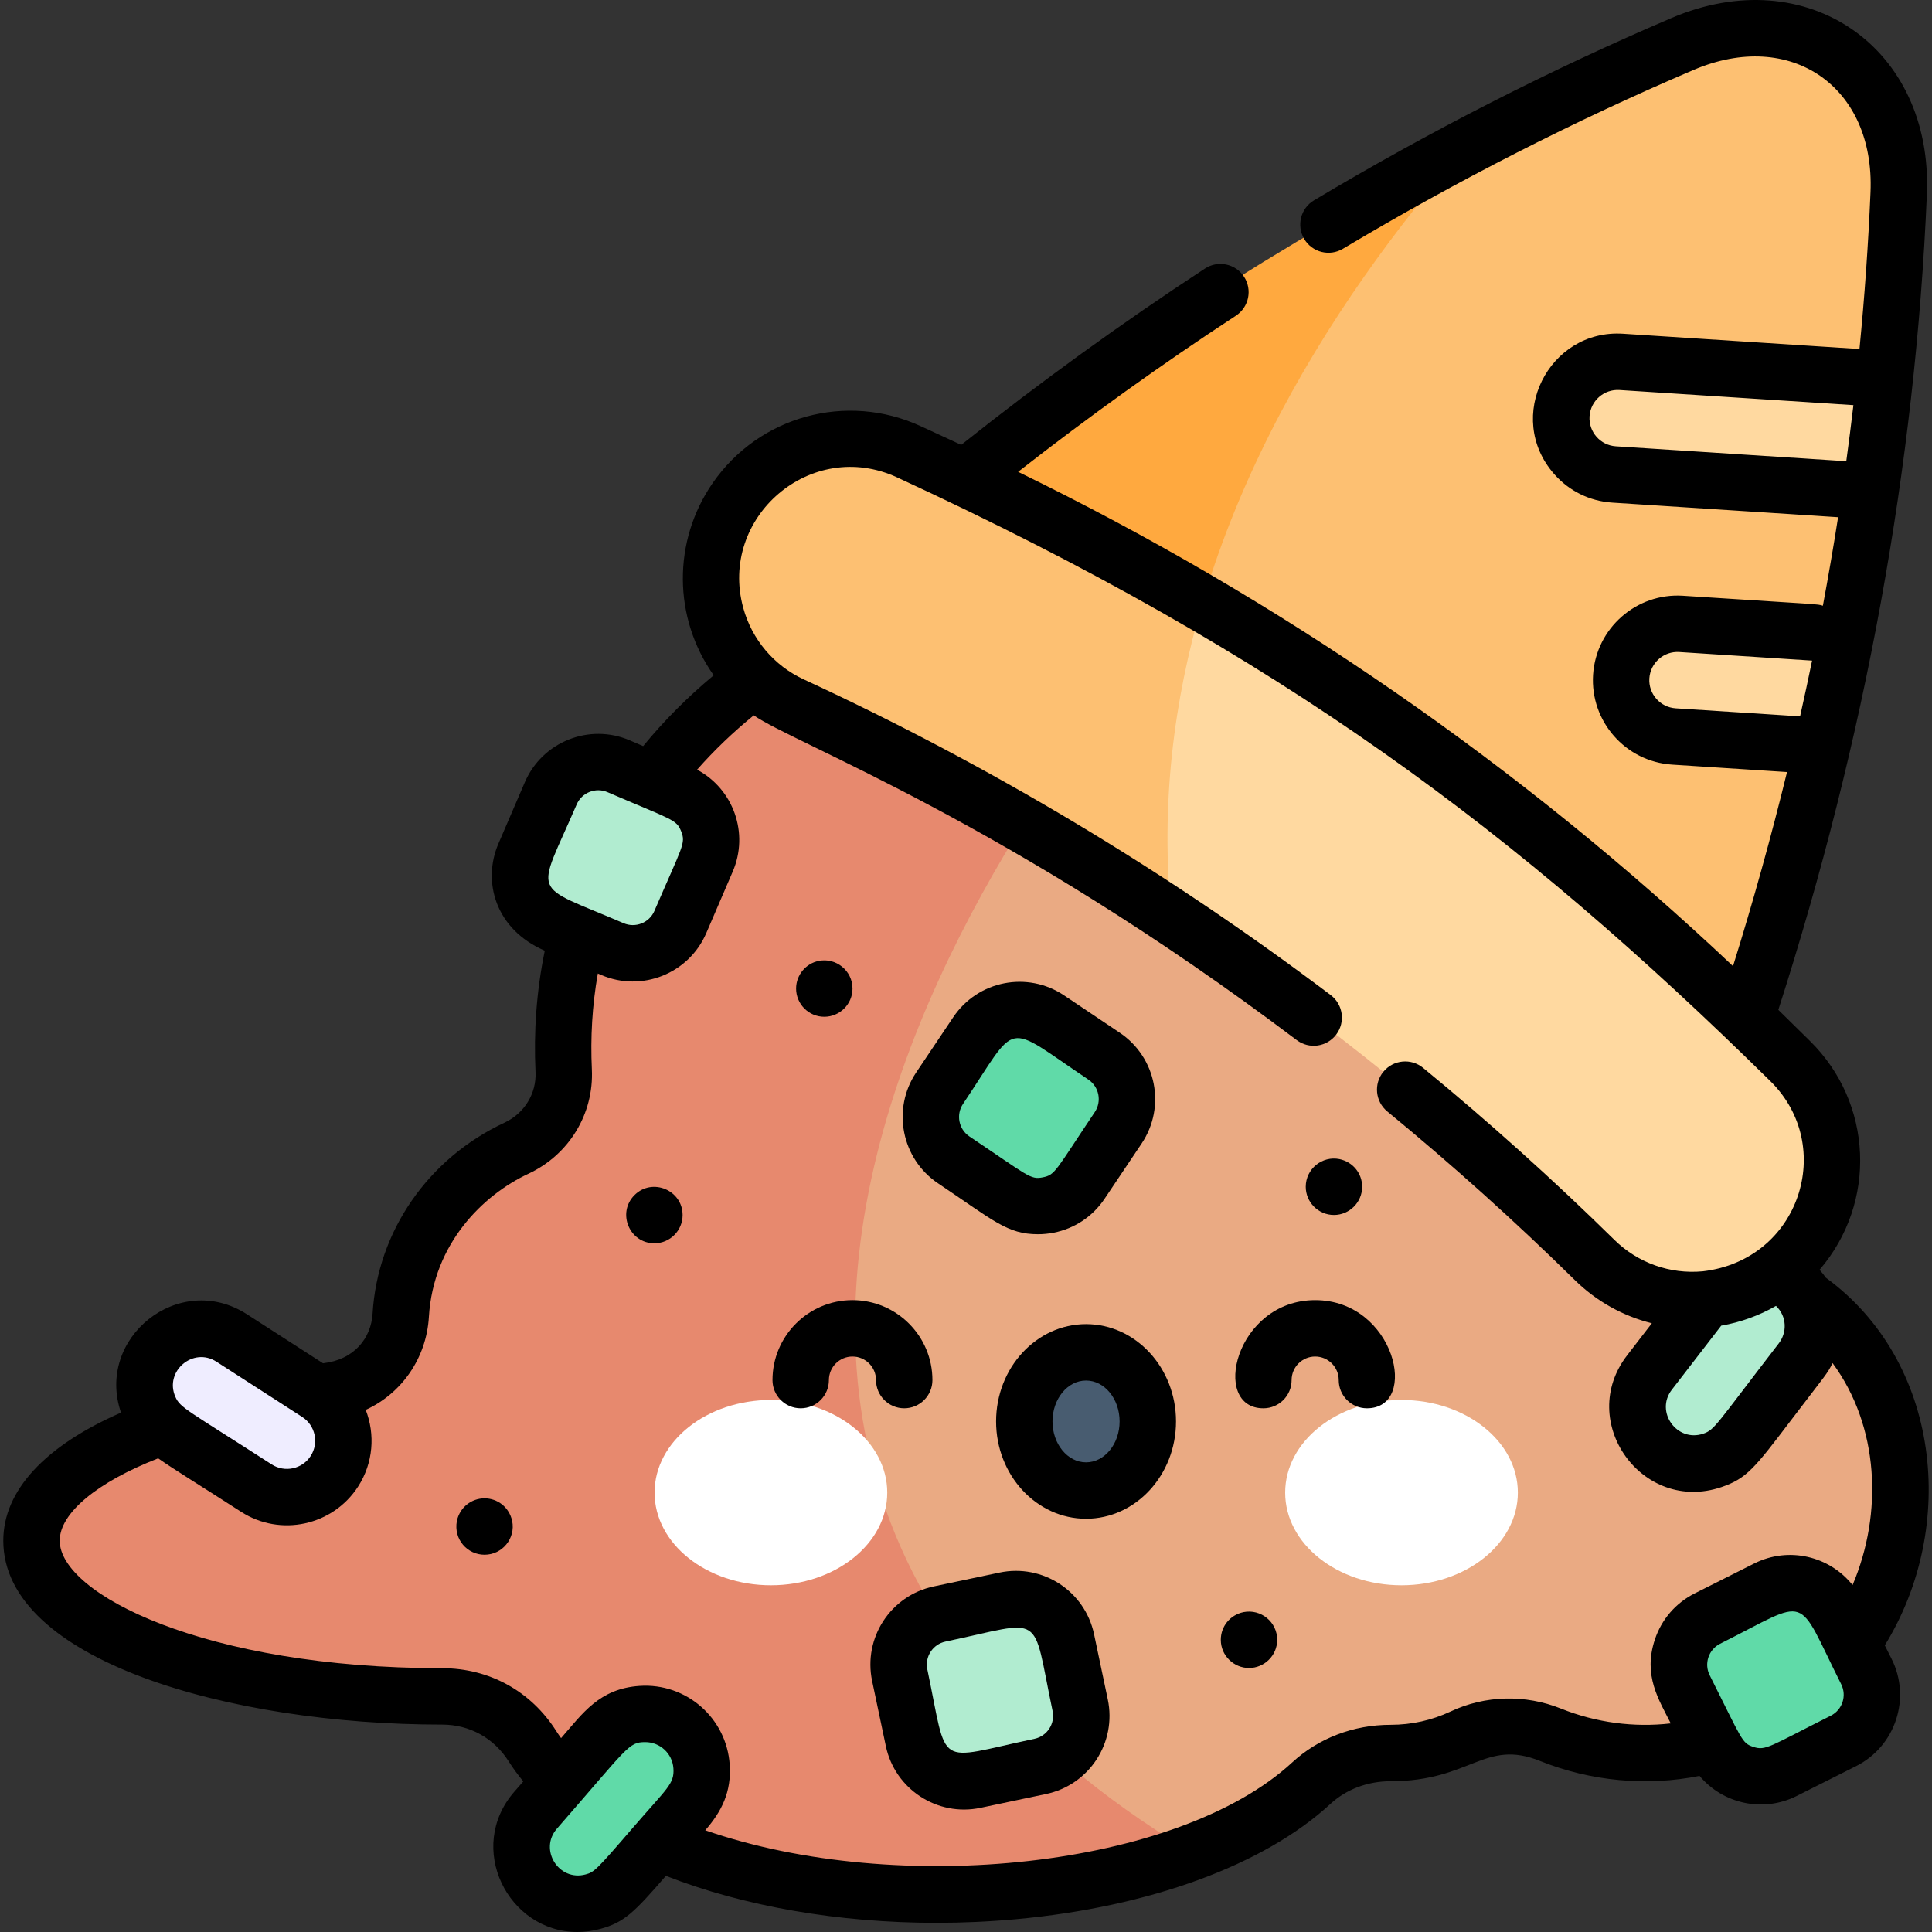 <svg id="Layer_1" enable-background="new 0 0 513.767 513.767" viewBox="0 0 513.767 513.767" xmlns="http://www.w3.org/2000/svg"><rect x="0" y="0" width="513.767" height="513.767" fill="#333333" stroke="none"/><g><g><path d="m505.344 396.039c.706 47.508-46.797 83.843-92.98 65.28-7.53-3.02-16.01-2.86-23.35.59-5.941 2.797-12.405 4.27-19.32 4.27-7.75-.01-15.28 2.79-20.98 8.04-7.83 7.24-18.74 13.52-31.84 18.4 0 0-.01 0-.03.01-163.257 42.896-217.361-249.328-5.12-326.75l-10.71-15.79c75.536 3.204 136.58 65.764 136.58 142.91 0 1.2-.01 2.39-.04 3.58-.45 17.87 10.31 33.99 27.01 40.37 19.3 7.36 40.25 23.57 40.78 59.09z" fill="#eaaa83"/><path d="m316.874 492.619c-18.83 7.04-42.2 11.2-67.51 11.2-50.5 0-93.26-16.57-107.71-39.43-5.017-7.94-13.528-13.27-24.06-13.27-60.3 0-109.18-18.54-109.18-41.41 0-18.94 33.52-34.91 79.28-39.84 10.39-1.12 18.28-9.69 18.91-20.11 1.28-21.27 14.87-37.01 30.76-44.41 8-3.74 12.99-11.81 12.58-20.63-4.021-85.316 78.761-141.961 158.78-134.08l3 15.24s-193.16 207.65 5.15 326.74z" fill="#e7896e"/><path d="m455.373 388.358c-14.015 4.737-25.728-11.652-16.694-23.367l16.577-21.498c5.058-6.56 14.477-7.778 21.038-2.718 6.56 5.058 7.777 14.478 2.718 21.038-17.188 22.291-17.936 24.618-23.639 26.545z" fill="#b1ecd0"/><path d="m504.954 51.429c-2.127 49.643-9.116 99.136-20.47 147.51-5.38 22.99-13.63 52.08-21.04 75l-136.84-35.85-15.98-23.19c-42.4-92.72 77.67-174.75 79.26-175.84.01-.01.02-.01.02-.01 19.34-10.11 38.66-19.3 57.57-27.36 30.93-13.2 58.9 6.14 57.48 39.74z" fill="#fdc072"/><path d="m389.904 39.049c-36.26 41.4-76.48 103.22-79.28 175.85l-59.32-86.09c42.23-33.71 90.47-64.6 138.6-89.76z" fill="#ffa93f"/><g fill="#ffd9a0"><path d="m501.344 99.889c-1.06 9.99-2.32 20-3.77 30.01-4.008.326-.076.336-68.1-3.09-8.27-.42-14.64-7.46-14.23-15.74.42-8.27 7.47-14.64 15.74-14.22 70.293 3.534 59.904 3.225 70.36 3.04z"/><path d="m490.914 169.029c-1.95 9.97-4.09 19.94-6.43 29.91-7.599-1.275-.331-.581-39.32-3.1-8.26-.53-14.53-7.67-14-15.93.53-8.27 7.67-14.54 15.94-14 41.111 2.653 32.521 2.001 43.81 3.12z"/><path d="m480.604 329.709c-13.1 18.949-40.085 21.492-56.52 5.35-31.06-30.55-64.64-58.3-100.34-82.99-4.05-2.8-8.12-5.56-12.22-8.26-50.13-68.83 8.25-83.55 8.25-83.55 63.947 37.601 109.45 75.794 156.33 121.91 12.86 12.65 14.75 32.71 4.5 47.54z"/></g><path d="m311.524 243.809c-32.08-21.29-65.78-40.11-100.85-56.31-13.75-6.35-21.55-19.85-21.55-33.74 0-20.266 16.509-37.03 37.13-37.03 9.869 0 15.234 3.283 27.24 8.83 22.69 10.48 44.81 22.06 66.28 34.7-7.67 25.99-11.25 54.03-8.25 83.55z" fill="#fdc072"/><ellipse cx="205.004" cy="396.924" fill="#fff" rx="30.938" ry="24.637"/><ellipse cx="372.697" cy="396.924" fill="#fff" rx="30.938" ry="24.637"/><ellipse cx="288.85" cy="377.994" fill="#485c70" rx="16.423" ry="18.377"/><path d="m162.905 252.385-16.253-6.99c-6.972-2.998-10.193-11.081-7.195-18.053l7.045-16.38c2.998-6.972 11.081-10.193 18.053-7.195l16.253 6.99c6.972 2.998 10.193 11.081 7.195 18.053l-7.045 16.38c-2.998 6.973-11.081 10.194-18.053 7.195z" fill="#b1ecd0"/><path d="m490.256 462.954-15.808 7.945c-6.781 3.408-15.041.674-18.449-6.107l-8.007-15.931c-3.408-6.781-.674-15.041 6.107-18.449l15.808-7.945c6.781-3.408 15.041-.674 18.449 6.107l8.007 15.932c3.409 6.78.675 15.04-6.107 18.448z" fill="#60daa8"/><path d="m283.647 436.143 3.645 17.313c1.563 7.427-3.19 14.715-10.616 16.278l-17.448 3.673c-7.427 1.563-14.715-3.19-16.278-10.616l-3.645-17.313c-1.563-7.427 3.19-14.715 10.616-16.278l17.448-3.673c7.427-1.564 14.715 3.189 16.278 10.616z" fill="#b1ecd0"/><path d="m297.396 299.92-9.854 14.694c-4.227 6.303-12.764 7.987-19.067 3.76l-14.809-9.931c-6.303-4.227-7.987-12.764-3.76-19.067l9.854-14.694c4.227-6.303 12.764-7.987 19.067-3.76l14.809 9.931c6.303 4.227 7.987 12.764 3.76 19.067z" fill="#60daa8"/><path d="m39.786 374.412c-5.903-13.565 9.438-26.62 21.875-18.608l22.821 14.703c6.963 4.486 8.972 13.769 4.485 20.734-4.487 6.964-13.769 8.972-20.734 4.485-23.663-15.246-26.045-15.795-28.447-21.314z" fill="#efedff"/><path d="m157.732 505.699c-14.276 3.878-24.973-13.191-15.246-24.337l17.851-20.453c5.447-6.241 14.923-6.885 21.165-1.437 6.241 5.447 6.885 14.923 1.437 21.165-18.51 21.207-19.398 23.484-25.207 25.062z" fill="#60daa8"/></g><g><path d="m288.807 352.119c-13.191 0-23.923 11.608-23.923 25.877s10.731 25.877 23.923 25.877 23.923-11.608 23.923-25.877-10.732-25.877-23.923-25.877zm0 36.754c-4.92 0-8.923-4.879-8.923-10.877s4.003-10.877 8.923-10.877 8.923 4.879 8.923 10.877-4.004 10.877-8.923 10.877z"/><path d="m240.456 374.501c4.143 0 7.5-3.358 7.5-7.5 0-11.726-9.539-21.265-21.265-21.265s-21.266 9.54-21.266 21.265c0 4.142 3.357 7.5 7.5 7.5s7.5-3.358 7.5-7.5c0-3.455 2.811-6.265 6.266-6.265 3.454 0 6.265 2.811 6.265 6.265 0 4.142 3.357 7.5 7.5 7.5z"/><path d="m349.736 345.736c-21.227 0-27.932 28.765-13.766 28.765 4.143 0 7.5-3.358 7.5-7.5 0-3.455 2.811-6.265 6.266-6.265 3.454 0 6.265 2.811 6.265 6.265 0 4.142 3.357 7.5 7.5 7.5 14.1 0 7.483-28.765-13.765-28.765z"/><path d="m501.214 437.542c19.528-31.67 14.735-75.614-15.678-97.774-.513-.734-1.071-1.431-1.666-2.096 15.393-17.941 14.137-44.432-2.549-60.846l-8.419-8.281c23.159-72.056 36.451-144.988 39.5-216.798 1.66-39.12-31.901-62.324-67.914-46.957-32.246 13.76-64.231 30.073-95.065 48.486-3.556 2.124-4.717 6.729-2.594 10.285 2.125 3.557 6.73 4.717 10.285 2.594 30.256-18.068 61.634-34.072 93.261-47.568 25.847-11.031 48.233 4.447 47.041 32.524-.589 13.861-1.572 27.767-2.936 41.702l-62.842-4.062c-19.798-1.29-31.639 22.183-18.354 37.304 3.967 4.516 9.455 7.216 15.453 7.603l60.058 3.881c-1.227 7.843-2.579 15.69-4.047 23.539-1.464-.484.01-.25-37.204-2.654-12.375-.804-23.104 8.621-23.905 21.003-.8 12.379 8.622 23.103 21.003 23.903l30.573 1.975c-4.212 17.231-9.005 34.445-14.363 51.615-56.456-53.322-120.286-97.456-190.112-131.449 18.85-14.73 38.292-28.672 57.907-41.508 3.467-2.269 4.438-6.917 2.169-10.383-2.27-3.466-6.917-4.437-10.382-2.169-22.017 14.408-43.815 30.183-64.825 46.89l-10.724-4.954c-19.732-9.115-43.02-2.755-55.377 15.12-10.667 15.427-10.546 35.8.284 51.114-6.939 5.769-13.222 12.066-18.762 18.827l-3.552-1.528c-10.762-4.627-23.279.363-27.906 11.122l-7.044 16.379c-4.266 9.918-.933 22.721 12.342 28.432-2.242 10.88-2.961 21.649-2.462 32.268.271 5.715-2.97 11-8.26 13.467-20.326 9.484-33.763 28.938-35.065 50.764-.394 6.508-4.849 12.277-13.184 13.215l-20.22-13.027c-18.077-11.647-40.344 6.322-33.496 26.155-20.269 8.845-31.307 20.754-31.307 34.049 0 31.769 60.116 48.91 116.68 48.91 7.331 0 13.789 3.567 17.724 9.793 1.144 1.805 2.44 3.58 3.878 5.315l-2.365 2.71c-13.027 14.927-1.701 37.334 16.744 37.334 2.013 0 4.066-.271 6.118-.828 6.301-1.712 8.962-4.317 17.42-14.103 20.813 8.152 46.024 12.494 71.963 12.493 7.005 0 14.067-.316 21.104-.959 35.558-3.246 66.036-14.411 83.626-30.639 4.226-3.906 9.914-6.057 16.019-6.057 21.364 0 24.982-11.336 39.74-5.388 13.541 5.426 28.403 6.785 42.428 3.97 6.251 7.464 16.932 9.812 25.819 5.346l15.809-7.945c10.465-5.26 14.7-18.053 9.44-28.518zm-56.639-67.969 13.142-17.047c5.173-.9 10.093-2.684 14.563-5.255 2.932 2.801 2.974 7.071.745 9.964-16.829 21.836-16.999 22.969-20.1 24.022-7 2.363-12.862-5.834-8.35-11.684zm-14.874-250.886c-4.145-.267-7.267-3.84-7.001-7.968.266-4.121 3.814-7.27 7.968-7.001l62.2 4.02c-.583 4.967-1.215 9.936-1.896 14.908zm15.905 69.672c-4.128-.267-7.269-3.841-7.002-7.967.268-4.128 3.839-7.272 7.969-7.002l35.305 2.281c-1.018 4.942-2.081 9.884-3.193 14.825zm-292.258 25.569c1.36-3.162 5.037-4.628 8.201-3.269 17.34 7.458 18.312 7.218 19.585 10.414 1.295 3.249.352 3.809-7.108 21.157-1.36 3.163-5.039 4.626-8.201 3.269-25.127-10.808-23.283-6.445-12.477-31.571zm-95.793 148.182 22.82 14.704c3.477 2.24 4.483 6.891 2.243 10.367-2.239 3.476-6.891 4.483-10.367 2.243-22.738-14.649-24.331-15.016-25.632-18.002-2.947-6.772 4.728-13.311 10.936-9.312zm98.168 136.353c-7.128 1.937-12.487-6.603-7.63-12.167 19.058-21.835 19.008-23.021 23.513-23.021 3.876 0 7.201 3 7.472 6.992.281 4.144-1.65 5.194-10.814 15.818-9.798 11.383-10.288 11.766-12.541 12.378zm259.396-44.096c-9.497-3.827-20.191-3.555-29.333.749-5.024 2.36-10.407 3.558-16.001 3.558-9.891 0-19.195 3.566-26.195 10.038-30.285 27.94-104.559 35.856-156.047 18.01 4.36-5.008 6.994-10.195 6.5-17.471-.843-12.407-11.567-21.767-23.974-20.923-10.695.726-15.114 7.295-20.866 13.886-.44-.606-.861-1.215-1.248-1.825-6.735-10.66-17.815-16.773-30.399-16.773-62.997 0-101.68-19.75-101.68-33.91 0-7.321 9.933-15.556 26.181-21.898 4.229 2.97 10.528 6.791 22.07 14.227 10.43 6.718 24.381 3.7 31.101-6.728 4.06-6.3 4.56-13.884 2.024-20.384 9.485-4.327 16.133-13.67 16.8-24.711 1.166-19.519 14.42-32.464 26.433-38.069 10.831-5.05 17.466-15.952 16.903-27.769-.395-8.404.073-16.929 1.586-25.493l.924.397c10.76 4.627 23.278-.363 27.906-11.122l7.044-16.379c4.39-10.206.179-21.941-9.474-27.101 4.534-5.147 9.575-9.976 15.07-14.448 10.494 7.408 67.715 28.471 144.379 86.358 3.307 2.496 8.009 1.84 10.505-1.466s1.84-8.009-1.466-10.505c-43.486-32.835-90.619-61.071-140.091-83.926-7.949-3.672-13.831-10.623-16.137-19.069-6.564-24.044 17.988-45.267 40.955-34.656 102.686 47.434 164.727 94.18 232.211 160.556 17.502 17.216 7.86 47.54-17.995 50.556-8.713.815-17.271-2.234-23.504-8.365-16.194-15.929-33.31-31.319-50.87-45.743-3.201-2.628-7.925-2.166-10.557 1.035-2.629 3.201-2.165 7.927 1.035 10.556 17.218 14.142 33.997 29.23 49.872 44.846 5.762 5.667 12.843 9.585 20.484 11.486l-6.57 8.523c-13.574 17.599 3.981 42.162 25.039 35.053 6.774-2.3 8.843-5.021 18.78-18.097 9.053-11.91 9.377-11.962 10.809-14.894 12.379 16.806 13.445 39.911 5.319 59.033-6.093-7.676-16.955-10.362-26.149-5.741l-15.809 7.945c-5.069 2.548-8.844 6.917-10.627 12.304-3.162 9.551 1.051 15.944 4.234 22.279-9.757 1.132-19.851-.193-29.172-3.929zm71.726 1.887c-16.275 8.179-17.292 9.378-20.573 8.293-3.096-1.025-2.844-1.589-11.622-19.054-1.546-3.075-.301-6.834 2.774-8.38 24.407-12.266 19.93-13.646 32.195 10.761 1.549 3.081.31 6.83-2.774 8.38z"/><path d="m290.942 434.6c-2.418-11.486-13.677-18.834-25.162-16.411l-17.447 3.673c-11.49 2.419-18.83 13.673-16.411 25.163l3.646 17.312c2.413 11.463 13.698 18.823 25.161 16.411l17.448-3.673c11.489-2.419 18.829-13.673 16.41-25.162zm-15.855 27.796c-26.771 5.636-22.85 8.309-28.487-18.462-.709-3.368 1.455-6.685 4.823-7.394 26.763-5.635 22.853-8.301 28.486 18.462.709 3.369-1.454 6.686-4.822 7.394z"/><path d="m249.445 314.674c14.873 9.974 18.398 13.537 26.596 13.537 1.379 0 2.77-.135 4.153-.408 5.566-1.098 10.373-4.297 13.533-9.01l9.853-14.694c6.541-9.75 3.94-22.934-5.811-29.474l-14.809-9.931c-9.751-6.539-22.935-3.94-29.473 5.812l-9.855 14.695c-6.522 9.729-3.915 22.95 5.813 29.473zm6.646-21.118c15.048-22.436 10.418-21.832 33.324-6.472 2.864 1.921 3.629 5.796 1.708 8.66 0 0-.001 0-.001.001-10.512 15.677-10.454 16.676-13.829 17.342-3.328.653-3.778-.332-19.494-10.871-2.859-1.917-3.624-5.802-1.708-8.66z"/><path d="m168.721 317.813c-4.708 4.71-1.36 12.81 5.3 12.81 4.128 0 7.5-3.372 7.5-7.5-.001-6.656-8.094-10.017-12.8-5.31z"/><path d="m219.201 270.383c4.081 0 7.5-3.321 7.5-7.5 0-4.771-4.408-8.289-8.971-7.35-3.353.632-6.029 3.678-6.029 7.35 0 4.047 3.278 7.5 7.5 7.5z"/><path d="m354.73 323.093c4.093 0 7.5-3.346 7.5-7.5 0-3.552-2.449-6.612-6.04-7.36-4.579-.92-8.96 2.59-8.96 7.36 0 4.072 3.312 7.5 7.5 7.5z"/><path d="m128.841 398.443c-3.442 0-6.574 2.374-7.35 6.03-.905 4.94 2.856 8.97 7.35 8.97 4.759 0 8.294-4.376 7.36-8.97-.787-3.677-3.91-6.03-7.36-6.03z"/><path d="m330.671 428.703c-3.616.77-6.03 3.841-6.03 7.36 0 4.235 3.49 7.5 7.5 7.5 4.028 0 7.5-3.275 7.5-7.5 0-4.719-4.315-8.272-8.97-7.36z"/></g></g><g/><g/><g/><g/><g/><g/><g/><g/><g/><g/><g/><g/><g/><g/><g/></svg>